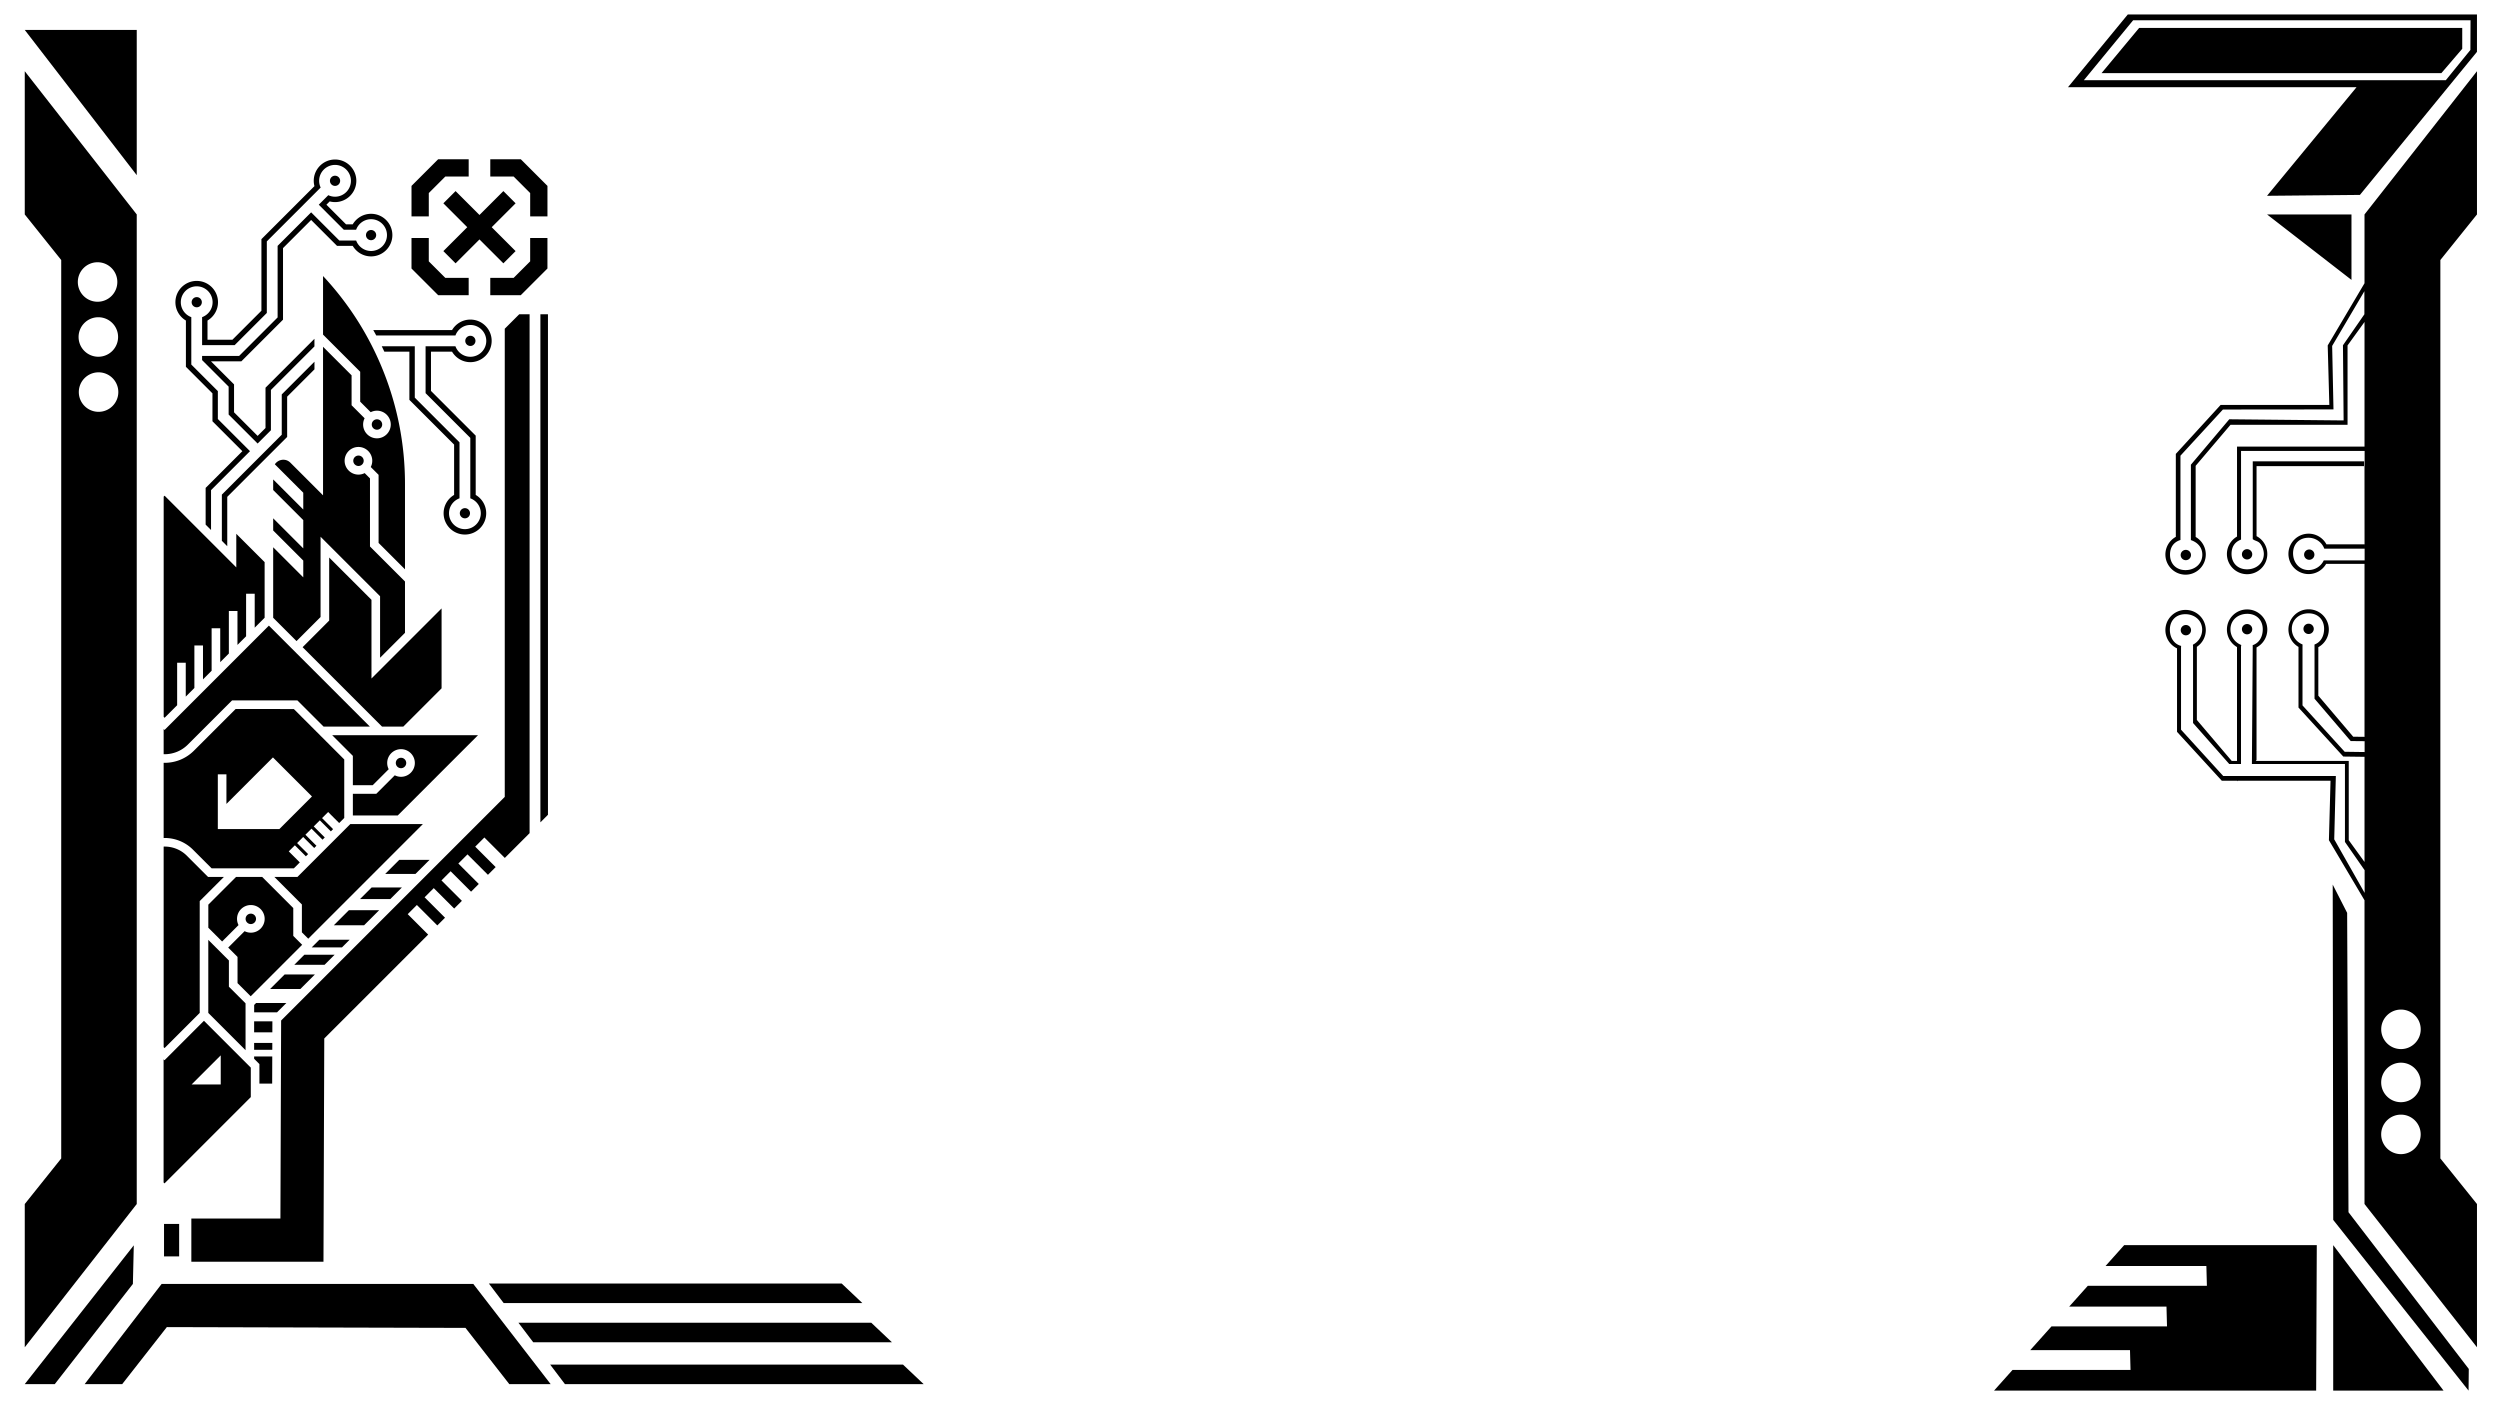 <?xml version="1.0" encoding="UTF-8"?>
<svg version="1.1" viewBox="0 0 3840 2160" xml:space="preserve" xmlns="http://www.w3.org/2000/svg"><path d="m3268.3 22.199-91.838 111.7h443.21l-137.52 166.86 142.69-1.381 179.77-219.75v-57.438zm8.209 8.918h518.23l-0.211 45.611-37.789 46.492h-555.96zm9.225 11.768-57.775 69.461h521.97l32.062-37.396v-32.064zm-3247.7 3.115 172 223.04v-223.04zm0 63.387v220l56 70v1380l-56 70v220l172-220v-1520zm3766.6 0-172.75 220v105.71l-56.52 95.506 2.482 91.391h-166.99l-68.799 75.217v127.4c-9.857 5.447-15.989 15.807-16.022 27.068 3e-4 17.136 13.892 31.027 31.027 31.027 17.137 7.9e-4 31.029-13.891 31.029-31.027 0-11.104-5.942-21.361-15.57-26.893v-109.3l53.566-63.029h179.74v-121.86l26.055-36.043v191.44h-195.83v138.17c-9.583 5.526-15.499 15.737-15.527 26.799 3e-4 17.136 13.892 31.027 31.027 31.027 17.136-3.2e-4 31.027-13.892 31.027-31.027 0-11.498-6.362-22.054-16.527-27.428v-107.54h165l0.828 120.14h-58.478c-5.398-10.094-15.915-16.396-27.361-16.396-17.137 2.6e-4 -31.028 13.893-31.027 31.029 3e-4 17.136 13.892 31.027 31.027 31.027 11.116-0.03 21.366-6.004 26.871-15.66h58.969v265.66l-17.371-0.199-53.566-63.031v-74.516c9.915-5.43 16.093-15.822 16.125-27.127-3e-4 -17.136-13.892-31.027-31.027-31.027-17.136 2.6e-4 -31.027 13.892-31.027 31.027 0.027 11.037 5.916 21.229 15.465 26.766v93.156l68.799 75.215 32.604 0.418v161.5l-24.217-33.459v-121.71h-142.91l1.26-1.373v-172.96c10.16-5.353 16.532-15.88 16.564-27.363 8e-4 -17.136-13.891-31.029-31.027-31.029-17.137 3.2e-4 -31.028 13.893-31.027 31.029 0.029 11.047 5.928 21.246 15.49 26.777v174.92h-8.086l-53.566-62.955v-112.32c8.567-5.753 13.714-15.389 13.73-25.709-3e-4 -17.136-13.893-31.028-31.029-31.027-17.136 3.2e-4 -31.027 13.892-31.027 31.027 0.01 12.028 6.97 22.968 17.861 28.072v128.21l68.799 75.127h23.318v0.889l0.816-0.889h142.85l-2.482 91.281 54.68 92.287v466.57l172.75 220v-220l-56.244-70v-1380l56.244-70zm-3131.6 135.21-40.953 40.951v46.863h26.543v-35.867l25.404-25.404h35.869v-26.543zm80.039 0v26.543h35.865l25.404 25.404v35.869h26.543v-46.865l-40.951-40.951zm-238.45 0.428c-18.039 0-32.711 14.676-32.711 32.715 0 2.827 0.399 5.556 1.076 8.174l-81.445 81.445v109.94l-44.582 44.578h-38.24v-29.516c9.635-5.697 16.125-16.163 16.125-28.146 0-18.035-14.671-32.711-32.713-32.711-18.035 0-32.711 14.676-32.711 32.711 0 11.98 6.49 22.447 16.121 28.146v71.051l40.775 40.775v42.887l45.947 45.943-56.418 56.42v56.371l8.295 8.295v-61.229l59.855-59.857-49.385-49.381v-42.887l-40.775-40.775v-72.822c-9.386-3.407-16.121-12.387-16.121-22.938 0-13.46 10.952-24.416 24.416-24.416 13.467 0 24.418 10.956 24.418 24.416 0 10.551-6.736 19.533-16.125 22.938v43.02h49.977l49.436-49.436v-109.94l82.701-82.705c-1.48-3.149-2.332-6.649-2.332-10.352 0-13.464 10.952-24.42 24.416-24.42 13.467 0 24.418 10.956 24.418 24.42 0 13.464-10.951 24.414-24.418 24.414-3.703 0-7.203-0.851-10.352-2.334l-14.619 14.617 38.396 38.4h18.998c3.404-9.386 12.385-16.125 22.936-16.125 13.464 0 24.42 10.956 24.42 24.42 0 13.464-10.956 24.414-24.42 24.414-10.547 0-19.532-6.735-22.936-16.121h-25.865l-43.258-43.256-51.498 51.498v109.93l-59.156 59.156h-56.844v6.344l40.775 40.775v42.887l44.529 44.523 20.404-20.406v-61.896l66.846-66.844v-11.732l-75.141 75.135v61.9l-12.113 12.113-36.23-36.23v-42.887l-35.387-35.387h46.598l64.014-64.014v-109.93l43.203-43.207 39.818 39.822h24.096c5.7 9.632 16.164 16.121 28.145 16.121 18.039 0 32.715-14.67 32.715-32.709 0-18.035-14.676-32.715-32.715-32.715-11.98 0-22.445 6.494-28.145 16.125h-10.352l-30.105-30.105 5.066-5.062c2.618 0.677 5.349 1.074 8.176 1.074 18.039 0 32.713-14.674 32.713-32.709 0-18.039-14.674-32.715-32.713-32.715zm0 24.883c-4.316 0-7.83 3.514-7.83 7.83 0 4.316 3.514 7.828 7.83 7.828 4.316 0 7.83-3.512 7.83-7.828 0-4.316-3.514-7.83-7.83-7.83zm185.15 23.613-18.766 18.768 36.711 36.711-36.711 36.713 18.766 18.768 36.711-36.711 36.715 36.711 18.766-18.768-36.711-36.713 36.711-36.711-18.766-18.768-36.715 36.711zm2782.4 35.871 129.69 100.54v-100.54zm-2912.2 23.91c-4.316 0-7.83 3.514-7.83 7.83 0 4.316 3.514 7.826 7.83 7.826 4.316 0 7.83-3.51 7.83-7.826 0-4.316-3.514-7.83-7.83-7.83zm62.1 12.287v46.863l40.953 40.953h46.863v-26.543h-35.869l-25.404-25.404v-35.869zm182.26 0v35.869l-25.404 25.404h-35.865v26.543h46.861l40.951-40.953v-46.863zm-664.46 37.225a30.338 30.338 0 0 1 30.34 30.338 30.338 30.338 0 0 1-30.34 30.338 30.338 30.338 0 0 1-30.338-30.338 30.338 30.338 0 0 1 30.338-30.338zm346.32 21.162v89.984l57.074 57.072v45.959l16.148 16.146c2.88-1.463 6.125-2.305 9.572-2.305 11.705 0 21.227 9.521 21.227 21.223 0 11.705-9.521 21.229-21.227 21.229s-21.229-9.523-21.229-21.229c0-3.447 0.844-6.691 2.307-9.57l-20.023-20.02v-45.959l-43.85-43.852v228.21l-50.09-50.092c-5.405-5.415-12.269-5.292-16.904-3.381-2.551 1.055-5.169 3.007-7.033 5.797l43.658 43.658v25.797l-46.217-46.217v16.256l46.217 46.217v43.449l-46.217-46.213v18.689l46.217 46.217v25.793l-46.217-46.215v108.27l35.846 35.842 36.943-36.973v-123.31l91.412 91.414v94.455l38.264-38.264v-78.865l-53.773-53.77v-104.57l-8.148-8.154c-2.88 1.463-6.128 2.309-9.572 2.309-11.705 0-21.229-9.521-21.229-21.227 0-11.705 9.523-21.229 21.229-21.229 11.702 0 21.223 9.523 21.223 21.229 0 3.444-0.842 6.691-2.305 9.57l12.027 12.027v104.57l40.549 40.549v-131.05c0-61.83-11.991-122.12-35.637-179.21-21.575-52.089-51.892-99.198-90.242-140.26zm3135.5 23.342v35.463l-32.924 47.586 1.035 115.44-175.63-1.785-58.963 69.803v115.79c10.438 3.517 17.494 11.269 17.568 22.283 6e-4 14.254-11.554 23.81-25.809 23.811-14.254 6.1e-4 -23.811-9.556-23.81-23.811 0.059-11.202 5.338-19.087 16.018-22.469v-129.38l-0.049-0.043 0.049-0.055v-0.082l0.043 0.033 65.168-70.865 169.84-0.182-2.037-97.498zm-3329.5 9.068c-4.313 0-7.826 3.51-7.826 7.826 0 4.32 3.513 7.83 7.826 7.83 4.32 0 7.834-3.51 7.834-7.83 0-4.316-3.514-7.826-7.834-7.826zm527.86 26.385v780.37l11.611-11.613v-768.76zm-32.561 2e-3 -22.182 22.184v719.09l-343.5 343.5-1.084 304.19h-136.82v66.355h202.95l1.221-342.96 159.57-159.57-31.389-31.392 14.072-14.076 31.395 31.393 11.844-11.846-31.393-31.393 14.076-14.074 31.395 31.391 11.844-11.846-31.393-31.389 14.076-14.078 31.391 31.394 11.844-11.846-31.389-31.393 14.074-14.078 31.393 31.394 11.844-11.846-31.393-31.392 14.078-14.074 31.393 31.391 38.064-38.066v-796.96zm-646.45 4.504a30.338 30.338 0 0 1 30.338 30.34 30.338 30.338 0 0 1-30.338 30.338 30.338 30.338 0 0 1-30.34-30.338 30.338 30.338 0 0 1 30.34-30.34zm571.46 3.609c-11.98 0-22.449 6.494-28.148 16.125h-121c1.546 2.747 3.07 5.513 4.562 8.293h121.65c3.404-9.389 12.385-16.123 22.936-16.123 13.464 0 24.418 10.951 24.418 24.418 0 13.464-10.954 24.416-24.418 24.416-10.547 0-19.532-6.735-22.936-16.121h-45.859v72.006l68.695 68.693v92.832c9.389 3.407 16.123 12.389 16.123 22.939 0 13.46-10.951 24.416-24.418 24.416-13.464 0-24.416-10.956-24.416-24.416 0-10.551 6.735-19.532 16.121-22.939v-85.961l-68.693-68.697v-78.873h-50.73c1.344 2.75 2.669 5.515 3.963 8.295h38.473v74.02l68.693 68.693v77.314c-9.632 5.7-16.121 16.168-16.121 28.148 0 18.035 14.676 32.711 32.711 32.711 18.042 0 32.713-14.676 32.713-32.711 0-11.984-6.49-22.448-16.125-28.148v-91.059l-68.693-68.695v-60.273h32.355c5.7 9.632 16.164 16.121 28.145 16.121 18.039 0 32.713-14.672 32.713-32.711 0-18.042-14.674-32.713-32.713-32.713zm2e-3 24.883c-4.32 0-7.834 3.51-7.834 7.83 0 4.316 3.514 7.826 7.834 7.826 4.313 0 7.826-3.51 7.826-7.826 0-4.32-3.513-7.83-7.826-7.83zm-239.47 39.828-50.254 50.254v61.896l-91.996 91.996v70.947l8.295 8.293v-75.805l91.996-91.994v-61.896l41.959-41.961zm-331.64 16.293a30.338 30.338 0 0 1 30.338 30.338 30.338 30.338 0 0 1-30.338 30.338 30.338 30.338 0 0 1-30.34-30.338 30.338 30.338 0 0 1 30.34-30.338zm427.65 72.164c-4.413 0-8.006 3.589-8.006 8.002 0 4.413 3.593 8.006 8.006 8.006s8.006-3.593 8.006-8.006c0-4.413-3.593-8.002-8.006-8.002zm2863.2 48.631h189.83v168.14h-58.969v-0.033h-3.789c-4.25 9.049-13.343 14.83-23.34 14.838-14.254-4.4e-4 -23.808-11.555-23.809-25.809-6e-4 -14.254 9.554-23.81 23.809-23.811 10.779 3e-3 20.422 6.704 24.182 16.807h6.152v8e-3h55.764l-0.828-134.14h-171v119.54c0.751 0.397 1.321 0.862 2.029 1.273 3.656 1.72 6.857 2.274 9.346 5.457 0.379 0.456 0.743 0.93 1.082 1.41 0.939 1.42 1.735 2.929 2.377 4.506 0.192 0.493 0.448 0.946 0.606 1.463 0.989 2.686 1.524 5.519 1.584 8.381-4e-4 14.253-11.556 23.808-25.808 23.809-14.254 6.7e-4 -23.81-9.554-23.811-23.809 0.095-10.615 4.679-18.09 14.596-21.879zm-2891.6 7.08c-4.413 0-8.006 3.593-8.006 8.006 0 4.413 3.593 8.006 8.006 8.006 4.413 0 8.002-3.593 8.002-8.006 0-4.413-3.589-8.006-8.002-8.006zm-297.83 61.645-1.398 1.4v338.33l1.398 1.4 19.283-19.287v-65.23h13.223v52.01l13.254-13.254v-65.271h13.221v52.049l13.256-13.254v-65.311h13.221v52.09l13.254-13.256v-65.354h13.223v52.133l13.254-13.254v-65.391h13.221v52.166l15.236-15.232v-85.463l-43.52-43.496v51.602zm461.3 19.125c-4.316 0-7.83 3.51-7.83 7.83 0 4.316 3.514 7.826 7.83 7.826s7.83-3.51 7.83-7.826c0-4.32-3.514-7.83-7.83-7.83zm2737.4 62.969a7.925 7.925 0 0 0-7.924 7.924 7.925 7.925 0 0 0 7.924 7.926 7.925 7.925 0 0 0 7.926-7.926 7.925 7.925 0 0 0-7.926-7.924zm95.5 0.5a7.925 7.925 0 0 0-7.924 7.924 7.925 7.925 0 0 0 7.924 7.926 7.925 7.925 0 0 0 7.926-7.926 7.925 7.925 0 0 0-7.926-7.924zm-189.58 0.588a7.925 7.925 0 0 0-7.926 7.926 7.925 7.925 0 0 0 7.926 7.924 7.925 7.925 0 0 0 7.924-7.924 7.925 7.925 0 0 0-7.924-7.926zm-2851.8 11.777v96.869l-40.814 40.85 122 122h32.672l58.787-58.787v-122.74l-107.68 107.67v-120.9zm3040.4 85.727c14.254 0 23.81 9.554 23.81 23.809-0.028 10.739-4.704 20.339-14.762 24.104v2.732h0.041v80.516l55.566 65.031 21.371 0.199v16.682l-30.604-0.418-64.799-71.215v-91.156h0.039v-2.481c-9.907-3.844-16.445-13.368-16.473-23.994 4e-4 -14.253 11.555-23.809 25.809-23.809zm-94.23 0.746c14.255-6.7e-4 23.811 9.556 23.811 23.811-0.026 11.014-5.037 20.798-15.459 24.361v2.152l0.041 2e-3 -1.26 180.34h142.91v119.71l30.217 43.459v34.828l-46.68-82.287 2.482-97.281h-172.99l-64.799-71.127v-126.21l0.121-2.455c-11.336-2.969-17.249-13.203-17.27-24.922 4e-4 -14.254 9.556-23.809 23.81-23.809 14.254 4.4e-4 25.808 9.555 25.809 23.809-0.023 9.704-5.487 18.575-14.143 22.961v2.07l0.137-0.018v118.32l55.566 62.955h18.086v-180.92l0.281 0.01v-1.943c-9.911-3.841-16.454-13.366-16.482-23.996-6e-4 -14.254 11.554-23.81 25.809-23.811zm94.225 15.162a7.925 7.925 0 0 0-7.924 7.924 7.925 7.925 0 0 0 7.924 7.926 7.925 7.925 0 0 0 7.926-7.926 7.925 7.925 0 0 0-7.926-7.924zm-94.5 0.5a7.925 7.925 0 0 0-7.924 7.924 7.925 7.925 0 0 0 7.924 7.926 7.925 7.925 0 0 0 7.926-7.926 7.925 7.925 0 0 0-7.926-7.924zm-94 1.5a7.925 7.925 0 0 0-7.924 7.924 7.925 7.925 0 0 0 7.924 7.926 7.925 7.925 0 0 0 7.926-7.926 7.925 7.925 0 0 0-7.926-7.924zm-2944.5 0.975-160.25 160.26-1.398-1.4v38.6c0.468 0.013 0.929 0.068 1.397 0.068 13.55 0 26.281-5.278 35.846-14.859l67.818-67.783h100.4l40.225 40.228h71.08zm-51.119 128.11-63.939 63.906c-12.06 12.077-28.111 18.732-45.197 18.732-0.468 0-0.931-0.06-1.398-0.067v115.5c16.26-0.365 32.641 5.583 45.02 17.941l28.723 28.723h126.24l9.15-9.15-16.93-16.932 9.35-9.35 16.93 16.932 3.432-3.434-16.928-16.928 9.35-9.35 16.928 16.93 3.434-3.433-16.932-16.93 9.348-9.35 16.93 16.93 3.438-3.433-16.932-16.93 9.348-9.35 16.93 16.93 3.434-3.43-16.93-16.932 9.35-9.346 16.928 16.928 7.799-7.797v-89.885l-77.424-77.424zm148.38 40.226 31.721 31.721v45.057h30.48l24.562-24.559c-1.463-2.88-2.307-6.125-2.307-9.572 0-11.702 9.521-21.226 21.227-21.226 11.702 0 21.225 9.525 21.225 21.226s-9.523 21.225-21.225 21.225c-3.447 0-6.691-0.844-9.57-2.307l-28.434 28.434h-35.959v33.211h68.99l123.21-123.21zm-91.043 34.098 59.953 59.949-50.053 50.096h-94.557v-84.109h13.221v45.496zm196.73 0.545c-4.413 0-8.006 3.593-8.006 8.006 0 4.413 3.593 8.002 8.006 8.002s8.002-3.589 8.002-8.002c0-4.413-3.589-8.006-8.002-8.006zm-77.836 101.79-81.297 81.295h-35.34l42.209 42.242v42.816l9.789 9.768 176.12-176.12zm-286.76 34.627v308.09l1.398 1.4 54.008-54.008v-171.76l37.08-37.055h-24.221l-32.59-32.59c-9.804-9.784-22.8-14.444-35.676-14.076zm361.88 20.434-21.619 21.619h46.492l21.619-21.619zm-250.69 26.232-42.561 42.535v35.406l21.186 21.188 25.207-25.211c-1.463-2.877-2.305-6.125-2.305-9.568 0-11.702 9.521-21.225 21.223-21.225 11.705 0 21.229 9.523 21.229 21.225 0 11.705-9.523 21.226-21.229 21.226-3.447 0-6.691-0.842-9.57-2.305l-25.209 25.205 14.332 14.336v40.258l20.209 20.182 79.066-79.072-13.66-13.633v-42.83l-47.686-47.717zm3220.5 11.715 0.785 515.06 207.87 262.19 0.346-33.273-184.77-240.73-2.07-459.81zm-3012.2 4.385-17.867 17.867h46.492l17.867-17.867zm-34.982 34.982-23.145 23.144h46.492l23.145-23.144zm-150.62 5.264c-4.413 0-8.002 3.591-8.002 8.004 0 4.413 3.589 8.006 8.002 8.006s8.006-3.593 8.006-8.006c0-4.413-3.593-8.004-8.006-8.004zm105.3 40.055-11.773 11.775h46.494l11.771-11.775zm-170.61 0.238v112.18l57.221 57.225v-71.949l-25.576-25.543v-40.268zm147.56 22.814-15.463 15.465h46.492l15.463-15.465zm-30.279 30.281-22.385 22.385h46.492l22.385-22.385zm-43.834 43.834-3.002 3.002v11.377h35.115l14.379-14.379zm3294.5 10.127c16.755 3e-4 30.338 13.583 30.338 30.338-3e-4 16.754-13.583 30.338-30.338 30.338-16.755-3e-4 -30.338-13.584-30.338-30.338 3e-4 -16.755 13.583-30.338 30.338-30.338zm-3374.6 17.211-60.619 60.617-1.398-1.4v189.16l1.398 1.4 132.56-132.56v-45.273zm77.055 0.82v16.938h27.986l0.059-16.938zm-2e-3 33.166v10.625h27.893l0.037-10.625zm-51.295 19.109v44.684h-44.688zm51.295 1.693v3.57l8.111 8.113v29.969h19.596l0.148-41.652zm3297.5 9.576c16.755 3e-4 30.338 13.583 30.338 30.338 7e-4 16.756-13.582 30.34-30.338 30.34-16.756-3e-4 -30.339-13.584-30.338-30.34 3e-4 -16.755 13.583-30.338 30.338-30.338zm0 79.801c16.756-8e-4 30.34 13.582 30.34 30.338-3e-4 16.756-13.584 30.339-30.34 30.338-16.755-3e-4 -30.338-13.583-30.338-30.338 3e-4 -16.755 13.583-30.338 30.338-30.338zm-3435.9 167.92v49.768h23.225v-49.768zm3010.8 32.537-28.672 32.049h154.92l0.807 30.34h-182.87l-28.668 32.045h149.47l0.807 30.338h-177.42l-32.676 36.523h153.24l0.809 30.34h-181.2l-28.455 31.807h494.78l0.975-223.44zm321.06 0v223.44h169.49zm-3378.3 0.275-167.47 213.17h46.119l119.97-153.87zm545.45 58.734 22.723 30h550.95l-31.719-30zm-502.69 0.56-118.19 153.87h57.645l68.541-87.566 458.73 1.217 67.271 86.35h63.525l-118.8-153.87zm548.07 59.617 22.723 30h550.95l-31.717-30zm48.693 64.254 22.723 30h550.95l-31.719-30z" stroke-width="0"/></svg>
